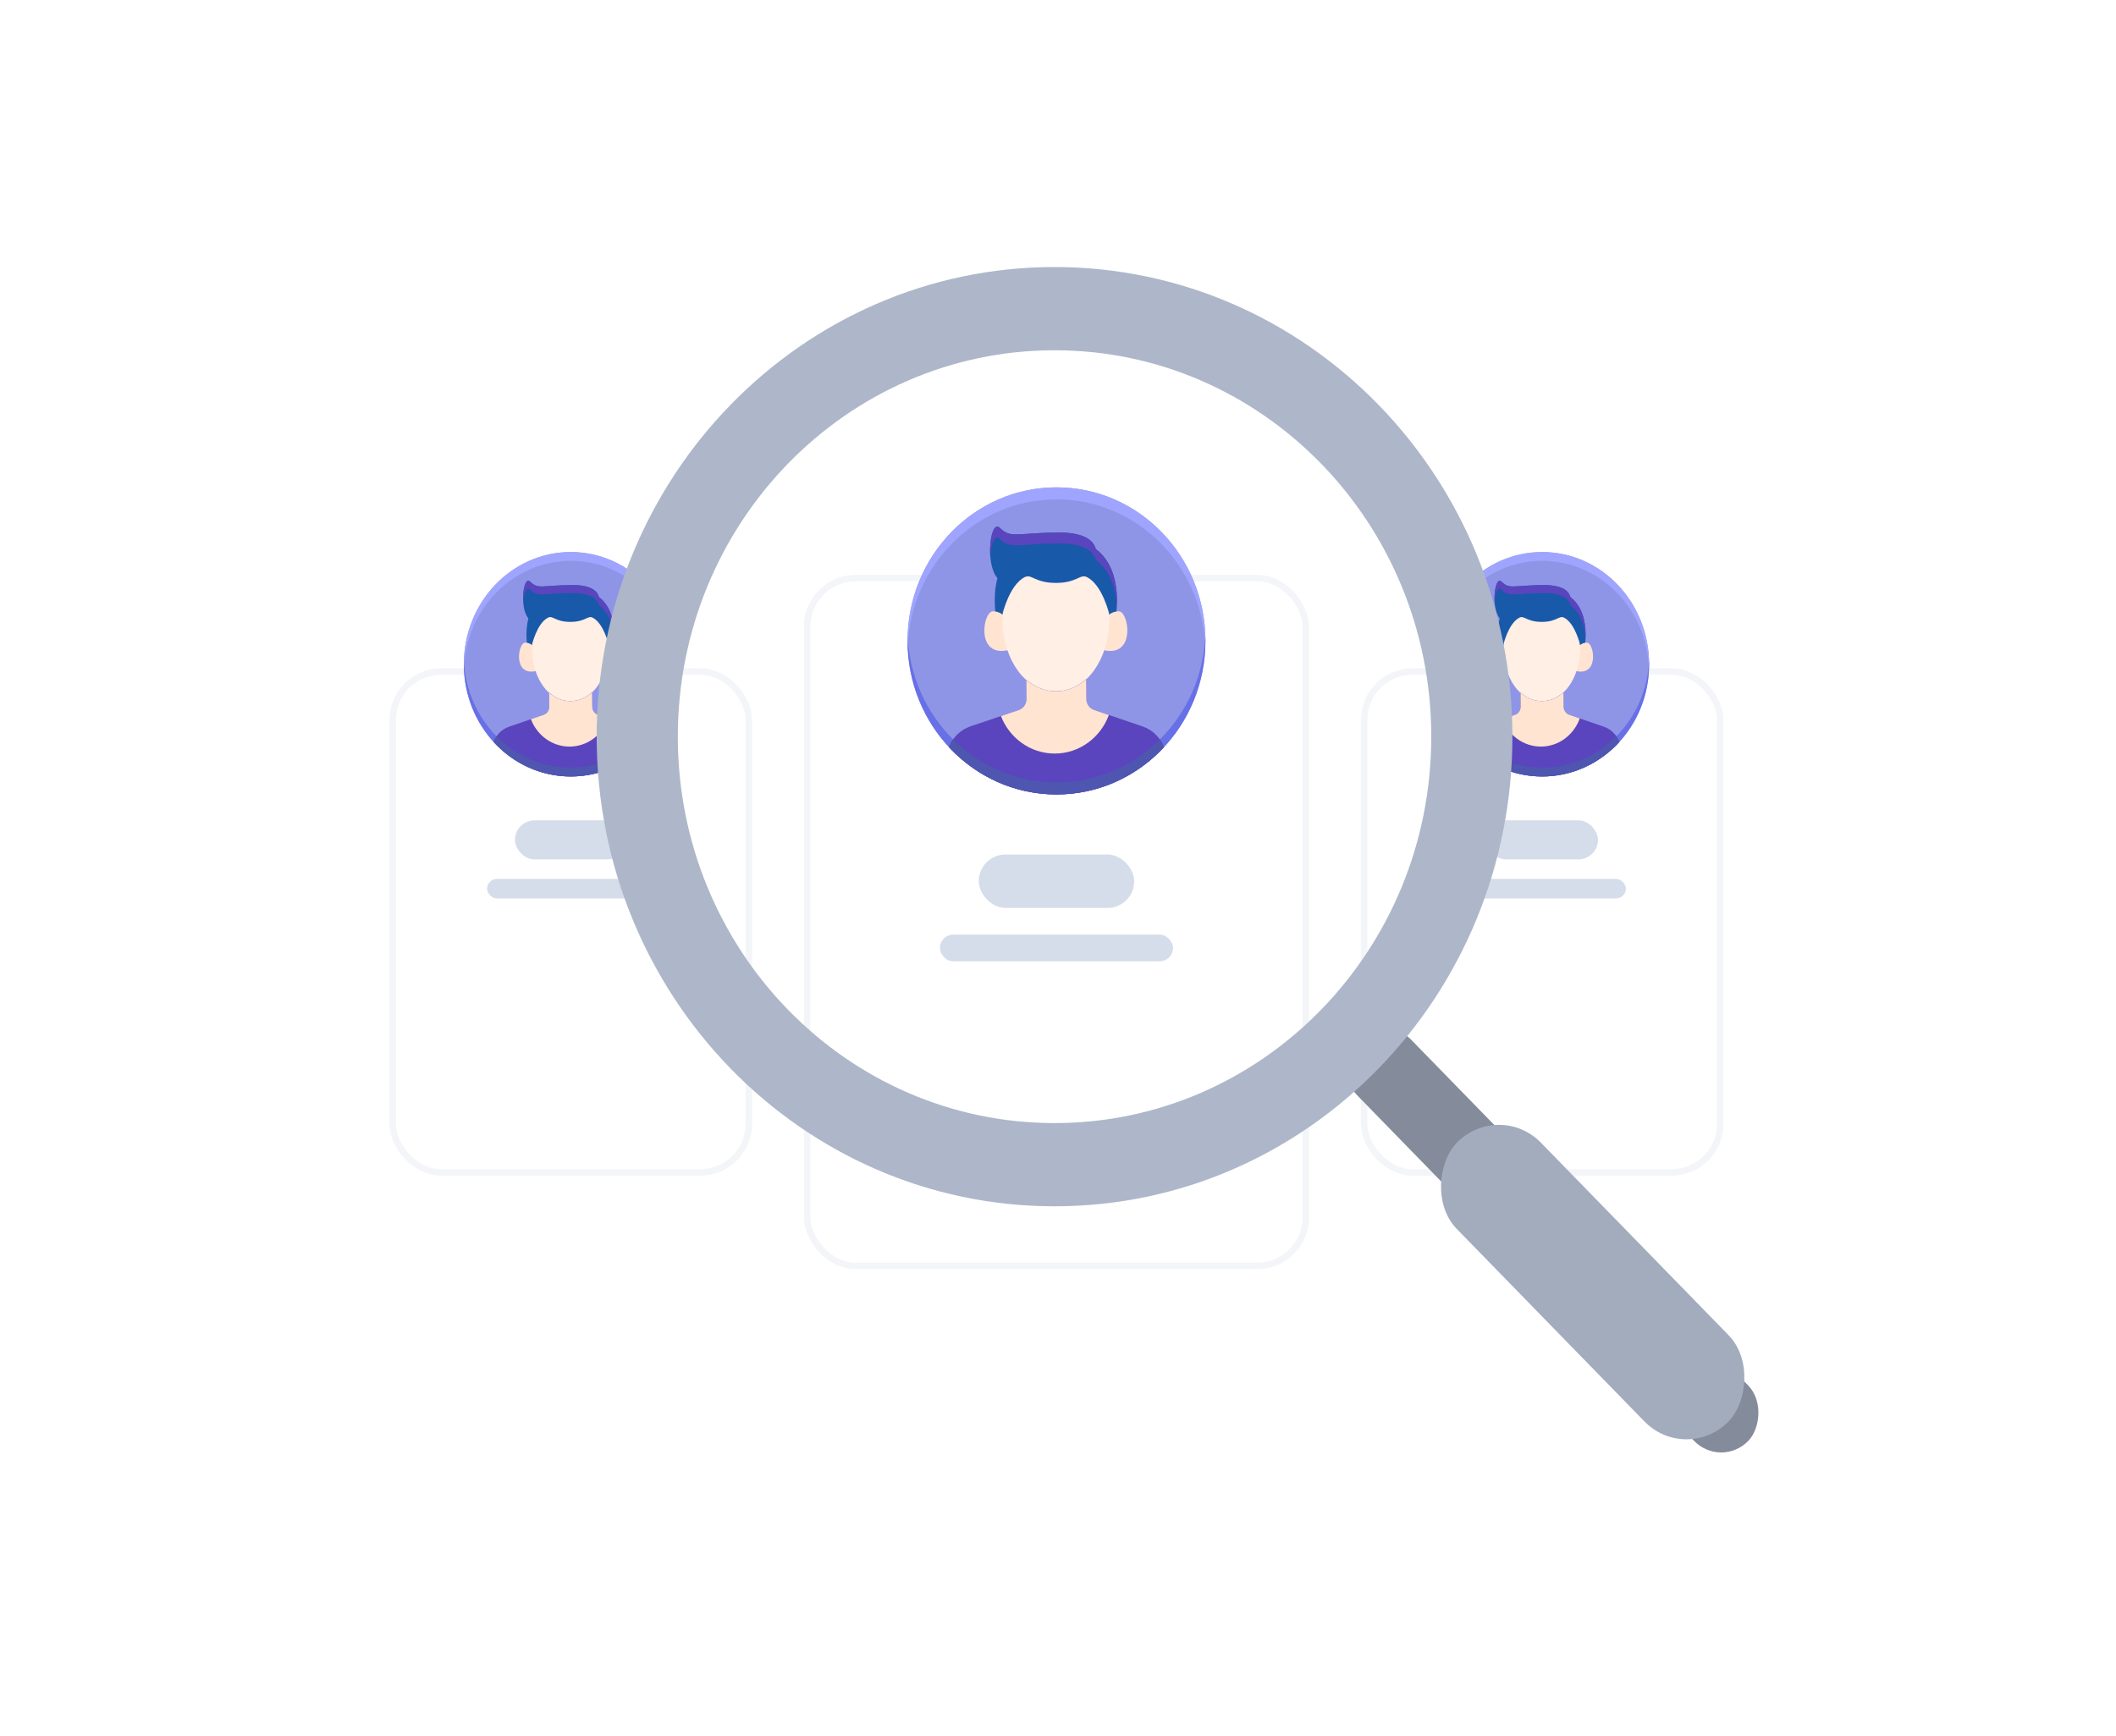 <svg width="217" height="178" viewBox="0 0 217 178" fill="none" xmlns="http://www.w3.org/2000/svg">
<rect x="24" width="174" height="178" fill="white"/>
<g filter="url(#filter0_d)">
<rect x="39.94" y="48.608" width="37.191" height="52.031" rx="5.313" fill="white"/>
<rect x="40.272" y="48.94" width="36.527" height="51.367" rx="4.981" stroke="#F3F5F9" stroke-width="0.664"/>
</g>
<rect x="52.813" y="84.129" width="11.443" height="4.002" rx="2.001" fill="#D5DDEA"/>
<path d="M69.501 68.12C69.501 74.475 64.591 79.626 58.535 79.626C52.478 79.626 47.568 74.475 47.568 68.12C47.568 61.765 52.478 56.613 58.535 56.613C64.591 56.613 69.501 61.765 69.501 68.12Z" fill="#8F95E6"/>
<path d="M58.535 78.728C52.622 78.728 47.803 73.817 47.577 67.67C47.572 67.82 47.568 67.969 47.568 68.12C47.568 74.475 52.478 79.626 58.535 79.626C64.591 79.626 69.501 74.475 69.501 68.12C69.501 67.969 69.498 67.82 69.492 67.67C69.267 73.817 64.448 78.728 58.535 78.728V78.728Z" fill="#6770E6"/>
<path d="M61.423 61.224C61.298 60.718 60.766 60.001 58.751 60.001C55.637 60.001 55.194 60.485 54.365 59.65C53.666 58.945 53.255 62.338 54.188 63.415C53.794 64.941 54.109 66.47 54.109 66.47H62.87C62.87 66.47 63.605 62.899 61.423 61.224Z" fill="#1959A9"/>
<path d="M54.365 60.466C55.194 61.301 55.637 60.817 58.751 60.817C60.766 60.817 61.298 61.534 61.423 62.04C62.583 62.931 62.919 64.358 62.978 65.499C63.037 64.318 62.885 62.346 61.423 61.224C61.298 60.718 60.766 60.002 58.751 60.002C55.637 60.002 55.194 60.485 54.365 59.65C53.906 59.186 53.571 60.493 53.66 61.75C53.724 60.821 54.007 60.104 54.365 60.466Z" fill="#5A45BE"/>
<path d="M54.994 66.63C54.994 66.63 54.616 65.905 53.861 65.905C53.105 65.905 52.57 69.389 54.994 68.808V66.63Z" fill="#FFE4D1"/>
<path d="M61.985 66.63C61.985 66.63 62.362 65.905 63.118 65.905C63.873 65.905 64.408 69.389 61.985 68.808V66.63Z" fill="#FFE4D1"/>
<path d="M58.489 61.961C52.702 61.961 53.809 71.92 58.489 71.92C63.17 71.92 64.277 61.961 58.489 61.961Z" fill="#FFEFE4"/>
<path d="M58.489 61.419C58.489 61.419 54.553 60.836 54.553 66.136C54.553 66.136 55.048 63.946 56.185 63.348C56.715 63.07 56.909 63.775 58.489 63.775C60.069 63.775 60.263 63.07 60.793 63.348C61.93 63.946 62.425 66.136 62.425 66.136C62.425 60.836 58.489 61.419 58.489 61.419Z" fill="#1959A9"/>
<path d="M66.452 76.081C66.171 75.358 65.6 74.778 64.862 74.523L61.305 73.297C60.97 73.182 60.742 72.855 60.739 72.484L60.726 70.977C60.132 71.539 59.392 71.886 58.526 71.895C57.661 71.903 56.916 71.568 56.312 71.018L56.324 72.472C56.327 72.848 56.098 73.183 55.757 73.301L52.202 74.524C51.466 74.778 50.895 75.355 50.612 76.076C52.609 78.264 55.42 79.626 58.535 79.626C61.647 79.626 64.456 78.266 66.452 76.081V76.081Z" fill="#5A45BE"/>
<path d="M58.918 79.619C58.981 79.616 59.044 79.614 59.107 79.611C59.144 79.609 59.181 79.606 59.218 79.603C59.276 79.6 59.333 79.597 59.391 79.592C59.429 79.589 59.468 79.584 59.507 79.581C59.562 79.576 59.617 79.571 59.672 79.565C59.712 79.561 59.752 79.556 59.791 79.551C59.845 79.544 59.898 79.538 59.952 79.531C59.992 79.526 60.032 79.519 60.072 79.513C60.124 79.506 60.177 79.498 60.229 79.49C60.269 79.483 60.309 79.476 60.349 79.469C60.401 79.46 60.453 79.451 60.504 79.441C60.544 79.434 60.583 79.425 60.623 79.417C60.675 79.407 60.726 79.397 60.777 79.385C60.816 79.377 60.855 79.368 60.895 79.359C60.946 79.347 60.997 79.335 61.048 79.323C61.086 79.313 61.125 79.303 61.163 79.293C61.214 79.28 61.265 79.267 61.316 79.253C61.354 79.243 61.392 79.231 61.429 79.221C61.48 79.206 61.531 79.192 61.581 79.176C61.619 79.165 61.656 79.153 61.693 79.142C61.743 79.126 61.794 79.11 61.844 79.093C61.881 79.081 61.917 79.068 61.953 79.056C62.004 79.038 62.054 79.021 62.105 79.003C62.14 78.99 62.175 78.977 62.211 78.964C62.261 78.945 62.312 78.925 62.362 78.906C62.397 78.892 62.431 78.879 62.466 78.865C62.516 78.844 62.566 78.824 62.617 78.803C62.65 78.788 62.684 78.774 62.717 78.76C62.768 78.738 62.818 78.715 62.868 78.693C62.901 78.678 62.933 78.663 62.966 78.648C63.016 78.625 63.067 78.601 63.117 78.577C63.148 78.561 63.18 78.546 63.211 78.53C63.262 78.505 63.312 78.48 63.363 78.454C63.393 78.438 63.423 78.423 63.453 78.407C63.504 78.38 63.555 78.353 63.605 78.325C63.634 78.309 63.663 78.293 63.692 78.277C63.743 78.248 63.794 78.219 63.844 78.19C63.872 78.174 63.9 78.157 63.928 78.141C63.978 78.111 64.029 78.08 64.08 78.049C64.106 78.032 64.133 78.016 64.159 77.999C64.211 77.967 64.262 77.934 64.312 77.901C64.337 77.885 64.362 77.869 64.388 77.852C64.439 77.818 64.49 77.783 64.541 77.748C64.565 77.732 64.589 77.716 64.612 77.699C64.664 77.663 64.715 77.626 64.766 77.589C64.789 77.573 64.811 77.557 64.833 77.54C64.885 77.502 64.937 77.463 64.988 77.423C65.009 77.408 65.029 77.392 65.05 77.376C65.103 77.335 65.155 77.294 65.207 77.252C65.225 77.237 65.244 77.222 65.263 77.207C65.316 77.163 65.369 77.119 65.421 77.075C65.438 77.061 65.455 77.046 65.472 77.032C65.526 76.986 65.58 76.938 65.633 76.891C65.648 76.878 65.662 76.865 65.676 76.852C65.732 76.802 65.787 76.751 65.841 76.7C65.853 76.689 65.865 76.678 65.877 76.667C65.934 76.613 65.99 76.558 66.046 76.503C66.055 76.494 66.064 76.485 66.073 76.477C66.133 76.418 66.192 76.358 66.25 76.297C66.255 76.292 66.26 76.287 66.265 76.282C66.328 76.216 66.39 76.15 66.451 76.082C66.452 76.082 66.452 76.082 66.452 76.082C66.373 75.876 66.269 75.684 66.145 75.506C64.173 77.5 61.491 78.727 58.535 78.727C55.577 78.727 52.893 77.499 50.92 75.501C50.797 75.678 50.693 75.871 50.612 76.076C50.613 76.076 50.614 76.077 50.614 76.077C50.675 76.144 50.737 76.21 50.799 76.275C50.806 76.283 50.814 76.29 50.821 76.297C50.877 76.356 50.933 76.414 50.991 76.471C51.002 76.482 51.014 76.493 51.026 76.505C51.079 76.557 51.133 76.61 51.187 76.661C51.202 76.675 51.216 76.688 51.231 76.702C51.283 76.751 51.335 76.799 51.388 76.847C51.405 76.862 51.422 76.877 51.439 76.893C51.49 76.938 51.541 76.983 51.592 77.027C51.612 77.044 51.632 77.06 51.651 77.076C51.701 77.119 51.751 77.16 51.801 77.202C51.822 77.219 51.844 77.236 51.865 77.254C51.915 77.293 51.964 77.333 52.014 77.372C52.037 77.389 52.061 77.407 52.084 77.425C52.133 77.462 52.182 77.499 52.231 77.536C52.256 77.554 52.281 77.572 52.306 77.59C52.354 77.625 52.403 77.66 52.452 77.695C52.478 77.713 52.504 77.731 52.531 77.749C52.579 77.782 52.627 77.815 52.676 77.848C52.704 77.866 52.732 77.884 52.76 77.902C52.808 77.934 52.856 77.965 52.905 77.995C52.934 78.013 52.963 78.031 52.992 78.049C53.04 78.079 53.088 78.108 53.137 78.137C53.167 78.155 53.197 78.173 53.227 78.19C53.275 78.218 53.324 78.246 53.373 78.273C53.403 78.291 53.434 78.308 53.465 78.325C53.514 78.351 53.562 78.377 53.611 78.403C53.643 78.42 53.675 78.437 53.708 78.454C53.756 78.479 53.805 78.503 53.854 78.527C53.887 78.544 53.92 78.56 53.953 78.576C54.002 78.6 54.05 78.623 54.099 78.645C54.133 78.661 54.167 78.677 54.202 78.692C54.25 78.714 54.299 78.736 54.348 78.757C54.383 78.772 54.418 78.787 54.453 78.802C54.502 78.823 54.551 78.843 54.6 78.862C54.636 78.877 54.672 78.891 54.708 78.906C54.757 78.925 54.806 78.943 54.855 78.962C54.891 78.975 54.928 78.989 54.965 79.002C55.014 79.02 55.063 79.037 55.113 79.054C55.15 79.067 55.188 79.08 55.225 79.092C55.274 79.109 55.324 79.124 55.373 79.14C55.411 79.152 55.45 79.164 55.488 79.176C55.538 79.191 55.587 79.205 55.637 79.22C55.676 79.231 55.715 79.242 55.754 79.253C55.803 79.266 55.853 79.279 55.903 79.292C55.943 79.302 55.982 79.313 56.022 79.322C56.072 79.335 56.122 79.346 56.172 79.358C56.212 79.367 56.252 79.376 56.292 79.385C56.343 79.396 56.393 79.406 56.444 79.417C56.484 79.425 56.525 79.433 56.565 79.441C56.616 79.451 56.667 79.459 56.718 79.468C56.759 79.475 56.8 79.483 56.84 79.49C56.892 79.498 56.944 79.505 56.996 79.513C57.036 79.519 57.077 79.526 57.118 79.531C57.17 79.538 57.223 79.544 57.276 79.55C57.317 79.555 57.357 79.561 57.397 79.565C57.452 79.571 57.506 79.576 57.561 79.581C57.6 79.584 57.639 79.588 57.679 79.592C57.736 79.597 57.793 79.6 57.851 79.603C57.888 79.606 57.925 79.609 57.962 79.611C58.026 79.614 58.09 79.617 58.154 79.619C58.185 79.62 58.217 79.622 58.248 79.623C58.343 79.625 58.439 79.626 58.535 79.626C58.631 79.626 58.727 79.625 58.822 79.623C58.854 79.622 58.886 79.62 58.918 79.619V79.619Z" fill="#4E56B0"/>
<path d="M58.404 76.562C60.228 76.562 61.783 75.361 62.394 73.672L61.305 73.297C60.97 73.182 60.742 72.854 60.739 72.484L60.726 70.977C60.132 71.539 59.392 71.886 58.527 71.895C57.661 71.903 56.916 71.568 56.312 71.018L56.324 72.472C56.327 72.848 56.098 73.183 55.757 73.301L54.445 73.752C55.075 75.399 56.61 76.562 58.404 76.562V76.562Z" fill="#FFE4D1"/>
<path d="M58.535 57.512C64.448 57.512 69.267 62.423 69.492 68.569C69.498 68.42 69.501 68.27 69.501 68.12C69.501 61.765 64.591 56.613 58.535 56.613C52.478 56.613 47.568 61.765 47.568 68.12C47.568 68.27 47.572 68.42 47.577 68.569C47.803 62.423 52.622 57.512 58.535 57.512V57.512Z" fill="#9FA5FF"/>
<rect x="49.953" y="90.133" width="17.165" height="2.001" rx="1.001" fill="#D5DDEA"/>
<g filter="url(#filter1_d)">
<rect x="139.558" y="48.608" width="37.191" height="52.031" rx="5.313" fill="white"/>
<rect x="139.89" y="48.94" width="36.527" height="51.367" rx="4.981" stroke="#F3F5F9" stroke-width="0.664"/>
</g>
<rect x="152.432" y="84.129" width="11.443" height="4.002" rx="2.001" fill="#D5DDEA"/>
<path d="M169.119 68.12C169.119 74.475 164.209 79.626 158.153 79.626C152.096 79.626 147.187 74.475 147.187 68.12C147.187 61.765 152.096 56.613 158.153 56.613C164.209 56.613 169.119 61.765 169.119 68.12Z" fill="#8F95E6"/>
<path d="M158.153 78.728C152.24 78.728 147.421 73.817 147.196 67.67C147.19 67.82 147.187 67.969 147.187 68.12C147.187 74.475 152.096 79.626 158.153 79.626C164.209 79.626 169.119 74.475 169.119 68.12C169.119 67.969 169.116 67.82 169.11 67.67C168.885 73.817 164.066 78.728 158.153 78.728V78.728Z" fill="#6770E6"/>
<path d="M161.041 61.224C160.917 60.718 160.385 60.001 158.369 60.001C155.255 60.001 154.812 60.485 153.983 59.65C153.284 58.945 152.874 62.338 153.806 63.415C153.412 64.941 153.727 66.47 153.727 66.47H162.488C162.488 66.47 163.223 62.899 161.041 61.224Z" fill="#1959A9"/>
<path d="M153.983 60.466C154.812 61.301 155.255 60.817 158.369 60.817C160.385 60.817 160.917 61.534 161.041 62.04C162.202 62.931 162.537 64.358 162.596 65.499C162.655 64.318 162.503 62.346 161.041 61.224C160.917 60.718 160.385 60.002 158.369 60.002C155.255 60.002 154.812 60.485 153.983 59.65C153.524 59.186 153.189 60.493 153.278 61.75C153.343 60.821 153.625 60.104 153.983 60.466Z" fill="#5A45BE"/>
<path d="M154.612 66.63C154.612 66.63 154.234 65.905 153.479 65.905C152.723 65.905 152.188 69.389 154.612 68.808V66.63Z" fill="#FFE4D1"/>
<path d="M161.603 66.63C161.603 66.63 161.981 65.905 162.736 65.905C163.492 65.905 164.027 69.389 161.603 68.808V66.63Z" fill="#FFE4D1"/>
<path d="M158.108 61.961C152.321 61.961 153.427 71.92 158.108 71.92C162.788 71.92 163.895 61.961 158.108 61.961Z" fill="#FFEFE4"/>
<path d="M158.107 61.419C158.107 61.419 154.171 60.836 154.171 66.136C154.171 66.136 154.667 63.946 155.804 63.348C156.333 63.07 156.527 63.775 158.107 63.775C159.687 63.775 159.881 63.07 160.411 63.348C161.548 63.946 162.043 66.136 162.043 66.136C162.043 60.836 158.107 61.419 158.107 61.419Z" fill="#1959A9"/>
<path d="M166.071 76.081C165.789 75.358 165.218 74.778 164.48 74.523L160.923 73.297C160.588 73.182 160.36 72.855 160.357 72.484L160.344 70.977C159.75 71.539 159.01 71.886 158.145 71.895C157.279 71.903 156.534 71.568 155.93 71.018L155.942 72.472C155.945 72.848 155.716 73.183 155.375 73.301L151.82 74.524C151.084 74.778 150.513 75.355 150.23 76.076C152.227 78.264 155.038 79.626 158.153 79.626C161.265 79.626 164.074 78.266 166.071 76.081V76.081Z" fill="#5A45BE"/>
<path d="M158.536 79.619C158.599 79.616 158.662 79.614 158.725 79.611C158.762 79.609 158.799 79.606 158.836 79.603C158.894 79.6 158.951 79.597 159.009 79.592C159.048 79.589 159.086 79.584 159.125 79.581C159.18 79.576 159.235 79.571 159.29 79.565C159.33 79.561 159.37 79.556 159.409 79.551C159.463 79.544 159.516 79.538 159.57 79.531C159.61 79.526 159.65 79.519 159.69 79.513C159.742 79.506 159.795 79.498 159.847 79.49C159.887 79.483 159.927 79.476 159.967 79.469C160.019 79.46 160.071 79.451 160.122 79.441C160.162 79.434 160.201 79.425 160.241 79.417C160.293 79.407 160.344 79.397 160.395 79.385C160.435 79.377 160.474 79.368 160.513 79.359C160.564 79.347 160.615 79.335 160.666 79.323C160.704 79.313 160.743 79.303 160.781 79.293C160.832 79.28 160.883 79.267 160.934 79.253C160.972 79.243 161.01 79.231 161.048 79.221C161.098 79.206 161.149 79.192 161.2 79.176C161.237 79.165 161.274 79.153 161.311 79.142C161.362 79.126 161.412 79.11 161.463 79.093C161.499 79.081 161.535 79.068 161.571 79.056C161.622 79.038 161.672 79.021 161.723 79.003C161.758 78.99 161.793 78.977 161.829 78.964C161.879 78.945 161.93 78.925 161.98 78.906C162.015 78.892 162.049 78.879 162.084 78.865C162.134 78.844 162.185 78.824 162.235 78.803C162.268 78.788 162.302 78.774 162.335 78.76C162.386 78.738 162.436 78.715 162.487 78.693C162.519 78.678 162.551 78.663 162.584 78.648C162.634 78.625 162.685 78.601 162.735 78.577C162.767 78.561 162.798 78.546 162.829 78.53C162.88 78.505 162.931 78.48 162.981 78.454C163.011 78.438 163.041 78.423 163.071 78.407C163.122 78.38 163.173 78.353 163.223 78.325C163.252 78.309 163.281 78.293 163.31 78.277C163.361 78.248 163.412 78.219 163.462 78.19C163.49 78.174 163.518 78.157 163.546 78.141C163.596 78.111 163.647 78.08 163.698 78.049C163.724 78.032 163.751 78.016 163.778 77.999C163.829 77.967 163.88 77.934 163.93 77.901C163.956 77.885 163.981 77.869 164.006 77.852C164.057 77.818 164.108 77.783 164.159 77.748C164.183 77.732 164.207 77.716 164.23 77.699C164.282 77.663 164.333 77.626 164.384 77.589C164.407 77.573 164.429 77.557 164.451 77.54C164.503 77.502 164.555 77.463 164.607 77.423C164.627 77.408 164.648 77.392 164.668 77.376C164.721 77.335 164.773 77.294 164.825 77.252C164.844 77.237 164.862 77.222 164.881 77.207C164.934 77.163 164.987 77.119 165.04 77.075C165.056 77.061 165.073 77.046 165.09 77.032C165.144 76.986 165.198 76.938 165.251 76.891C165.266 76.878 165.28 76.865 165.295 76.852C165.35 76.802 165.405 76.751 165.46 76.7C165.471 76.689 165.484 76.678 165.495 76.667C165.552 76.613 165.609 76.558 165.664 76.503C165.673 76.494 165.683 76.485 165.692 76.477C165.751 76.418 165.81 76.358 165.868 76.297C165.873 76.292 165.878 76.287 165.883 76.282C165.946 76.216 166.008 76.15 166.07 76.082C166.07 76.082 166.07 76.082 166.071 76.082C165.991 75.876 165.887 75.684 165.763 75.506C163.791 77.5 161.109 78.727 158.153 78.727C155.195 78.727 152.511 77.499 150.539 75.501C150.415 75.678 150.311 75.871 150.23 76.076C150.231 76.076 150.232 76.077 150.232 76.077C150.293 76.144 150.355 76.21 150.417 76.275C150.424 76.283 150.432 76.29 150.439 76.297C150.495 76.356 150.552 76.414 150.609 76.471C150.621 76.482 150.632 76.493 150.644 76.505C150.697 76.557 150.751 76.61 150.805 76.661C150.82 76.675 150.835 76.688 150.849 76.702C150.901 76.751 150.953 76.799 151.006 76.847C151.023 76.862 151.04 76.877 151.058 76.893C151.108 76.938 151.159 76.983 151.21 77.027C151.23 77.044 151.25 77.06 151.269 77.076C151.319 77.119 151.369 77.16 151.419 77.202C151.441 77.219 151.462 77.236 151.484 77.254C151.533 77.293 151.582 77.333 151.632 77.372C151.655 77.389 151.679 77.407 151.702 77.425C151.751 77.462 151.8 77.499 151.849 77.536C151.874 77.554 151.899 77.572 151.924 77.59C151.972 77.625 152.021 77.66 152.07 77.695C152.096 77.713 152.123 77.731 152.149 77.749C152.197 77.782 152.246 77.815 152.295 77.848C152.322 77.866 152.35 77.884 152.378 77.902C152.426 77.934 152.474 77.965 152.523 77.995C152.552 78.013 152.581 78.031 152.61 78.049C152.658 78.079 152.706 78.108 152.755 78.137C152.785 78.155 152.815 78.173 152.845 78.19C152.893 78.218 152.942 78.246 152.991 78.273C153.021 78.291 153.053 78.308 153.084 78.325C153.132 78.351 153.181 78.377 153.229 78.403C153.261 78.42 153.294 78.437 153.326 78.454C153.374 78.479 153.423 78.503 153.472 78.527C153.505 78.544 153.538 78.56 153.571 78.576C153.62 78.6 153.668 78.623 153.717 78.645C153.751 78.661 153.785 78.677 153.82 78.692C153.868 78.714 153.917 78.736 153.966 78.757C154.001 78.772 154.036 78.787 154.072 78.802C154.12 78.823 154.169 78.843 154.218 78.862C154.254 78.877 154.29 78.891 154.326 78.906C154.375 78.925 154.424 78.943 154.473 78.962C154.51 78.975 154.546 78.989 154.583 79.002C154.632 79.02 154.681 79.037 154.731 79.054C154.768 79.067 154.806 79.08 154.843 79.092C154.893 79.109 154.942 79.124 154.991 79.14C155.03 79.152 155.068 79.164 155.106 79.176C155.156 79.191 155.205 79.205 155.255 79.22C155.294 79.231 155.333 79.242 155.372 79.253C155.422 79.266 155.472 79.279 155.522 79.292C155.561 79.302 155.6 79.313 155.64 79.322C155.69 79.335 155.74 79.346 155.79 79.358C155.83 79.367 155.87 79.376 155.91 79.385C155.961 79.396 156.012 79.406 156.062 79.417C156.102 79.425 156.143 79.433 156.183 79.441C156.234 79.451 156.285 79.459 156.337 79.468C156.377 79.475 156.418 79.483 156.458 79.49C156.51 79.498 156.562 79.505 156.614 79.513C156.655 79.519 156.695 79.526 156.736 79.531C156.788 79.538 156.842 79.544 156.895 79.55C156.935 79.555 156.975 79.561 157.016 79.565C157.07 79.571 157.124 79.576 157.179 79.581C157.218 79.584 157.258 79.588 157.297 79.592C157.354 79.597 157.411 79.6 157.469 79.603C157.506 79.606 157.543 79.609 157.581 79.611C157.644 79.614 157.708 79.617 157.772 79.619C157.804 79.62 157.835 79.622 157.866 79.623C157.961 79.625 158.057 79.626 158.153 79.626C158.249 79.626 158.345 79.625 158.44 79.623C158.472 79.622 158.504 79.62 158.536 79.619V79.619Z" fill="#4E56B0"/>
<path d="M158.023 76.562C159.846 76.562 161.401 75.361 162.012 73.672L160.924 73.297C160.588 73.182 160.36 72.854 160.357 72.484L160.344 70.977C159.75 71.539 159.01 71.886 158.145 71.895C157.279 71.903 156.534 71.568 155.93 71.018L155.942 72.472C155.945 72.848 155.716 73.183 155.375 73.301L154.063 73.752C154.693 75.399 156.228 76.562 158.023 76.562V76.562Z" fill="#FFE4D1"/>
<path d="M158.153 57.512C164.066 57.512 168.885 62.423 169.11 68.569C169.116 68.42 169.119 68.27 169.119 68.12C169.119 61.765 164.209 56.613 158.153 56.613C152.096 56.613 147.187 61.765 147.187 68.12C147.187 68.27 147.19 68.42 147.196 68.569C147.421 62.423 152.24 57.512 158.153 57.512V57.512Z" fill="#9FA5FF"/>
<rect x="149.571" y="90.133" width="17.165" height="2.001" rx="1.001" fill="#D5DDEA"/>
<g filter="url(#filter2_d)">
<rect x="82.443" y="39.023" width="51.801" height="71.2" rx="5.313" fill="white"/>
<rect x="82.775" y="39.355" width="51.137" height="70.536" rx="4.981" stroke="#F3F5F9" stroke-width="0.664"/>
</g>
<rect x="100.375" y="87.631" width="15.939" height="5.477" rx="2.738" fill="#D5DDEA"/>
<path d="M123.619 65.723C123.619 74.419 116.78 81.469 108.344 81.469C99.908 81.469 93.069 74.419 93.069 65.723C93.069 57.027 99.908 49.977 108.344 49.977C116.78 49.977 123.619 57.027 123.619 65.723Z" fill="#8F95E6"/>
<path d="M108.344 80.239C100.108 80.239 93.395 73.519 93.082 65.108C93.074 65.312 93.069 65.517 93.069 65.723C93.069 74.419 99.908 81.469 108.344 81.469C116.78 81.469 123.619 74.419 123.619 65.723C123.619 65.517 123.614 65.312 123.606 65.108C123.292 73.519 116.58 80.239 108.344 80.239V80.239Z" fill="#6770E6"/>
<path d="M112.367 56.287C112.193 55.595 111.452 54.614 108.645 54.614C104.308 54.614 103.69 55.276 102.536 54.133C101.562 53.168 100.99 57.811 102.289 59.285C101.741 61.374 102.179 63.465 102.179 63.465H114.382C114.382 63.465 115.406 58.579 112.367 56.287Z" fill="#1959A9"/>
<path d="M102.536 55.249C103.69 56.392 104.308 55.73 108.645 55.73C111.452 55.73 112.193 56.711 112.366 57.403C113.983 58.622 114.45 60.575 114.533 62.136C114.614 60.521 114.403 57.823 112.366 56.287C112.193 55.595 111.452 54.614 108.645 54.614C104.308 54.614 103.69 55.276 102.536 54.133C101.896 53.498 101.43 55.287 101.554 57.006C101.644 55.735 102.037 54.754 102.536 55.249Z" fill="#5A45BE"/>
<path d="M103.411 63.685C103.411 63.685 102.885 62.692 101.833 62.692C100.781 62.692 100.036 67.46 103.411 66.665V63.685Z" fill="#FFE4D1"/>
<path d="M113.149 63.685C113.149 63.685 113.675 62.692 114.728 62.692C115.78 62.692 116.525 67.46 113.149 66.665V63.685Z" fill="#FFE4D1"/>
<path d="M108.281 57.296C100.22 57.296 101.761 70.924 108.281 70.924C114.8 70.924 116.341 57.296 108.281 57.296Z" fill="#FFEFE4"/>
<path d="M108.281 56.554C108.281 56.554 102.798 55.756 102.798 63.008C102.798 63.008 103.488 60.011 105.072 59.194C105.81 58.813 106.08 59.777 108.281 59.777C110.481 59.777 110.752 58.813 111.489 59.194C113.073 60.011 113.763 63.008 113.763 63.008C113.763 55.756 108.281 56.554 108.281 56.554Z" fill="#1959A9"/>
<path d="M119.372 76.617C118.98 75.628 118.184 74.834 117.156 74.486L112.203 72.808C111.736 72.65 111.418 72.202 111.414 71.695L111.396 69.633C110.568 70.401 109.538 70.878 108.332 70.889C107.127 70.9 106.089 70.442 105.248 69.689L105.265 71.679C105.269 72.194 104.95 72.652 104.475 72.813L99.523 74.487C98.498 74.834 97.703 75.624 97.309 76.61C100.09 79.604 104.006 81.469 108.344 81.469C112.679 81.469 116.592 79.607 119.372 76.617V76.617Z" fill="#5A45BE"/>
<path d="M108.878 81.459C108.966 81.455 109.054 81.453 109.141 81.448C109.193 81.445 109.244 81.441 109.296 81.438C109.376 81.433 109.456 81.428 109.536 81.422C109.59 81.417 109.644 81.412 109.698 81.407C109.775 81.4 109.852 81.393 109.928 81.385C109.984 81.379 110.039 81.372 110.094 81.366C110.168 81.357 110.243 81.349 110.317 81.339C110.373 81.331 110.429 81.323 110.484 81.314C110.558 81.304 110.631 81.294 110.704 81.282C110.76 81.273 110.815 81.263 110.87 81.254C110.943 81.241 111.015 81.229 111.087 81.216C111.142 81.205 111.197 81.194 111.252 81.183C111.324 81.169 111.396 81.155 111.467 81.139C111.522 81.128 111.576 81.115 111.631 81.103C111.702 81.087 111.773 81.071 111.844 81.054C111.898 81.041 111.951 81.027 112.005 81.013C112.076 80.995 112.147 80.977 112.218 80.958C112.271 80.944 112.323 80.929 112.376 80.914C112.446 80.894 112.517 80.874 112.588 80.853C112.639 80.838 112.691 80.822 112.742 80.806C112.813 80.784 112.884 80.762 112.954 80.739C113.004 80.722 113.055 80.706 113.105 80.688C113.176 80.665 113.246 80.641 113.316 80.616C113.366 80.598 113.415 80.58 113.464 80.562C113.534 80.536 113.605 80.51 113.675 80.483C113.723 80.465 113.771 80.446 113.819 80.427C113.889 80.399 113.959 80.371 114.029 80.342C114.076 80.323 114.123 80.302 114.17 80.283C114.24 80.253 114.31 80.222 114.38 80.191C114.426 80.171 114.47 80.151 114.515 80.13C114.586 80.098 114.656 80.066 114.726 80.032C114.77 80.012 114.814 79.991 114.857 79.969C114.928 79.935 114.999 79.9 115.069 79.864C115.111 79.843 115.152 79.822 115.194 79.8C115.265 79.763 115.336 79.726 115.406 79.688C115.447 79.666 115.487 79.644 115.527 79.622C115.598 79.583 115.669 79.543 115.739 79.503C115.778 79.481 115.816 79.459 115.855 79.436C115.926 79.395 115.997 79.353 116.067 79.31C116.104 79.288 116.141 79.266 116.178 79.243C116.25 79.199 116.321 79.154 116.391 79.109C116.426 79.086 116.461 79.064 116.496 79.041C116.568 78.994 116.639 78.947 116.71 78.899C116.743 78.876 116.776 78.854 116.809 78.832C116.881 78.782 116.952 78.732 117.024 78.681C117.055 78.659 117.086 78.637 117.117 78.614C117.189 78.562 117.261 78.508 117.333 78.454C117.362 78.433 117.39 78.412 117.419 78.39C117.492 78.334 117.565 78.277 117.637 78.22C117.663 78.199 117.689 78.179 117.715 78.158C117.789 78.099 117.863 78.038 117.936 77.977C117.959 77.958 117.983 77.939 118.006 77.919C118.082 77.855 118.157 77.791 118.231 77.725C118.251 77.708 118.271 77.69 118.291 77.673C118.369 77.604 118.445 77.535 118.521 77.465C118.538 77.449 118.554 77.434 118.571 77.419C118.65 77.345 118.729 77.271 118.806 77.195C118.819 77.183 118.832 77.171 118.844 77.159C118.927 77.078 119.009 76.996 119.09 76.914C119.097 76.906 119.104 76.899 119.111 76.892C119.199 76.802 119.285 76.712 119.371 76.62C119.371 76.619 119.372 76.619 119.372 76.618C119.261 76.338 119.116 76.074 118.944 75.83C116.198 78.56 112.461 80.239 108.344 80.239C104.224 80.239 100.485 78.557 97.738 75.824C97.566 76.066 97.421 76.33 97.309 76.61C97.31 76.611 97.311 76.612 97.312 76.613C97.397 76.704 97.483 76.794 97.569 76.884C97.579 76.894 97.59 76.903 97.599 76.914C97.678 76.993 97.756 77.073 97.836 77.151C97.852 77.166 97.869 77.182 97.885 77.197C97.959 77.269 98.034 77.341 98.11 77.411C98.13 77.43 98.15 77.449 98.171 77.468C98.243 77.534 98.316 77.6 98.389 77.665C98.413 77.686 98.437 77.707 98.461 77.728C98.532 77.79 98.602 77.851 98.674 77.912C98.701 77.935 98.729 77.957 98.756 77.98C98.825 78.037 98.895 78.095 98.965 78.151C98.995 78.175 99.025 78.198 99.055 78.222C99.123 78.276 99.192 78.33 99.262 78.383C99.294 78.408 99.326 78.432 99.359 78.456C99.427 78.507 99.495 78.558 99.564 78.608C99.598 78.633 99.633 78.658 99.668 78.682C99.735 78.731 99.803 78.778 99.871 78.826C99.908 78.851 99.944 78.875 99.981 78.9C100.048 78.945 100.116 78.991 100.184 79.035C100.222 79.06 100.261 79.085 100.3 79.11C100.367 79.153 100.434 79.195 100.502 79.237C100.542 79.262 100.583 79.287 100.623 79.311C100.69 79.352 100.758 79.392 100.825 79.431C100.867 79.456 100.909 79.48 100.951 79.504C101.018 79.542 101.086 79.58 101.154 79.618C101.197 79.641 101.24 79.665 101.283 79.688C101.351 79.724 101.418 79.76 101.486 79.796C101.531 79.819 101.576 79.842 101.621 79.864C101.688 79.898 101.756 79.932 101.824 79.965C101.87 79.988 101.916 80.01 101.962 80.032C102.03 80.064 102.098 80.096 102.166 80.127C102.213 80.148 102.261 80.17 102.309 80.191C102.376 80.221 102.444 80.25 102.512 80.279C102.561 80.3 102.61 80.321 102.659 80.341C102.727 80.369 102.795 80.397 102.863 80.424C102.913 80.444 102.963 80.463 103.014 80.483C103.082 80.509 103.15 80.534 103.218 80.559C103.269 80.578 103.321 80.597 103.372 80.615C103.44 80.639 103.509 80.663 103.577 80.686C103.63 80.704 103.682 80.721 103.734 80.738C103.803 80.761 103.871 80.782 103.94 80.803C103.994 80.82 104.047 80.837 104.101 80.853C104.169 80.873 104.239 80.893 104.308 80.912C104.362 80.927 104.416 80.943 104.47 80.958C104.539 80.976 104.609 80.994 104.679 81.012C104.734 81.026 104.788 81.04 104.843 81.053C104.913 81.07 104.983 81.086 105.053 81.102C105.109 81.114 105.165 81.127 105.221 81.139C105.291 81.154 105.361 81.168 105.432 81.182C105.488 81.193 105.544 81.205 105.6 81.215C105.671 81.229 105.743 81.24 105.814 81.253C105.871 81.263 105.927 81.273 105.984 81.282C106.056 81.293 106.128 81.303 106.2 81.314C106.257 81.322 106.313 81.331 106.37 81.339C106.443 81.348 106.517 81.357 106.591 81.365C106.647 81.372 106.703 81.379 106.76 81.385C106.835 81.393 106.911 81.4 106.987 81.407C107.042 81.412 107.097 81.417 107.152 81.422C107.231 81.428 107.311 81.433 107.391 81.438C107.443 81.441 107.495 81.445 107.547 81.448C107.636 81.453 107.725 81.456 107.814 81.459C107.858 81.46 107.901 81.463 107.944 81.464C108.077 81.467 108.21 81.469 108.344 81.469C108.478 81.469 108.611 81.467 108.744 81.464C108.789 81.463 108.833 81.46 108.878 81.459V81.459Z" fill="#4E56B0"/>
<path d="M108.161 77.276C110.701 77.276 112.868 75.633 113.718 73.322L112.202 72.808C111.735 72.65 111.417 72.202 111.413 71.695L111.395 69.633C110.567 70.401 109.537 70.878 108.332 70.889C107.126 70.9 106.088 70.442 105.247 69.689L105.264 71.679C105.268 72.194 104.949 72.652 104.474 72.813L102.647 73.431C103.524 75.684 105.662 77.276 108.161 77.276V77.276Z" fill="#FFE4D1"/>
<path d="M108.344 51.207C116.58 51.207 123.292 57.927 123.606 66.338C123.614 66.134 123.619 65.929 123.619 65.723C123.619 57.027 116.78 49.977 108.344 49.977C99.908 49.977 93.069 57.027 93.069 65.723C93.069 65.929 93.074 66.134 93.082 66.338C93.395 57.927 100.108 51.207 108.344 51.207V51.207Z" fill="#9FA5FF"/>
<rect x="96.39" y="95.846" width="23.908" height="2.738" rx="1.369" fill="#D5DDEA"/>
<rect width="57.512" height="7.945" rx="3.972" transform="matrix(0.698 0.716 -0.698 0.716 141.913 103.747)" fill="#848B9B"/>
<rect width="39.92" height="12.358" rx="6.179" transform="matrix(0.698 0.716 -0.698 0.716 153.715 112.762)" fill="#A3ACBD"/>
<path fill-rule="evenodd" clip-rule="evenodd" d="M108.145 123.706C134.077 123.706 155.1 102.144 155.1 75.546C155.1 48.947 134.077 27.385 108.145 27.385C82.213 27.385 61.191 48.947 61.191 75.546C61.191 102.144 82.213 123.706 108.145 123.706ZM108.145 115.172C129.482 115.172 146.779 97.431 146.779 75.546C146.779 53.661 129.482 35.92 108.145 35.92C86.809 35.92 69.512 53.661 69.512 75.546C69.512 97.431 86.809 115.172 108.145 115.172Z" fill="#ADB7C9"/>
<defs>
<filter id="filter0_d" x="0.092" y="28.685" width="116.885" height="131.725" filterUnits="userSpaceOnUse" color-interpolation-filters="sRGB">
<feFlood flood-opacity="0" result="BackgroundImageFix"/>
<feColorMatrix in="SourceAlpha" type="matrix" values="0 0 0 0 0 0 0 0 0 0 0 0 0 0 0 0 0 0 127 0" result="hardAlpha"/>
<feOffset dy="19.924"/>
<feGaussianBlur stdDeviation="19.924"/>
<feColorMatrix type="matrix" values="0 0 0 0 0.124 0 0 0 0 0.219 0 0 0 0 0.333 0 0 0 0.15 0"/>
<feBlend mode="normal" in2="BackgroundImageFix" result="effect1_dropShadow"/>
<feBlend mode="normal" in="SourceGraphic" in2="effect1_dropShadow" result="shape"/>
</filter>
<filter id="filter1_d" x="99.71" y="28.685" width="116.885" height="131.725" filterUnits="userSpaceOnUse" color-interpolation-filters="sRGB">
<feFlood flood-opacity="0" result="BackgroundImageFix"/>
<feColorMatrix in="SourceAlpha" type="matrix" values="0 0 0 0 0 0 0 0 0 0 0 0 0 0 0 0 0 0 127 0" result="hardAlpha"/>
<feOffset dy="19.924"/>
<feGaussianBlur stdDeviation="19.924"/>
<feColorMatrix type="matrix" values="0 0 0 0 0.124 0 0 0 0 0.219 0 0 0 0 0.333 0 0 0 0.15 0"/>
<feBlend mode="normal" in2="BackgroundImageFix" result="effect1_dropShadow"/>
<feBlend mode="normal" in="SourceGraphic" in2="effect1_dropShadow" result="shape"/>
</filter>
<filter id="filter2_d" x="42.596" y="19.099" width="131.496" height="150.895" filterUnits="userSpaceOnUse" color-interpolation-filters="sRGB">
<feFlood flood-opacity="0" result="BackgroundImageFix"/>
<feColorMatrix in="SourceAlpha" type="matrix" values="0 0 0 0 0 0 0 0 0 0 0 0 0 0 0 0 0 0 127 0" result="hardAlpha"/>
<feOffset dy="19.924"/>
<feGaussianBlur stdDeviation="19.924"/>
<feColorMatrix type="matrix" values="0 0 0 0 0.124 0 0 0 0 0.219 0 0 0 0 0.333 0 0 0 0.15 0"/>
<feBlend mode="normal" in2="BackgroundImageFix" result="effect1_dropShadow"/>
<feBlend mode="normal" in="SourceGraphic" in2="effect1_dropShadow" result="shape"/>
</filter>
</defs>
</svg>
